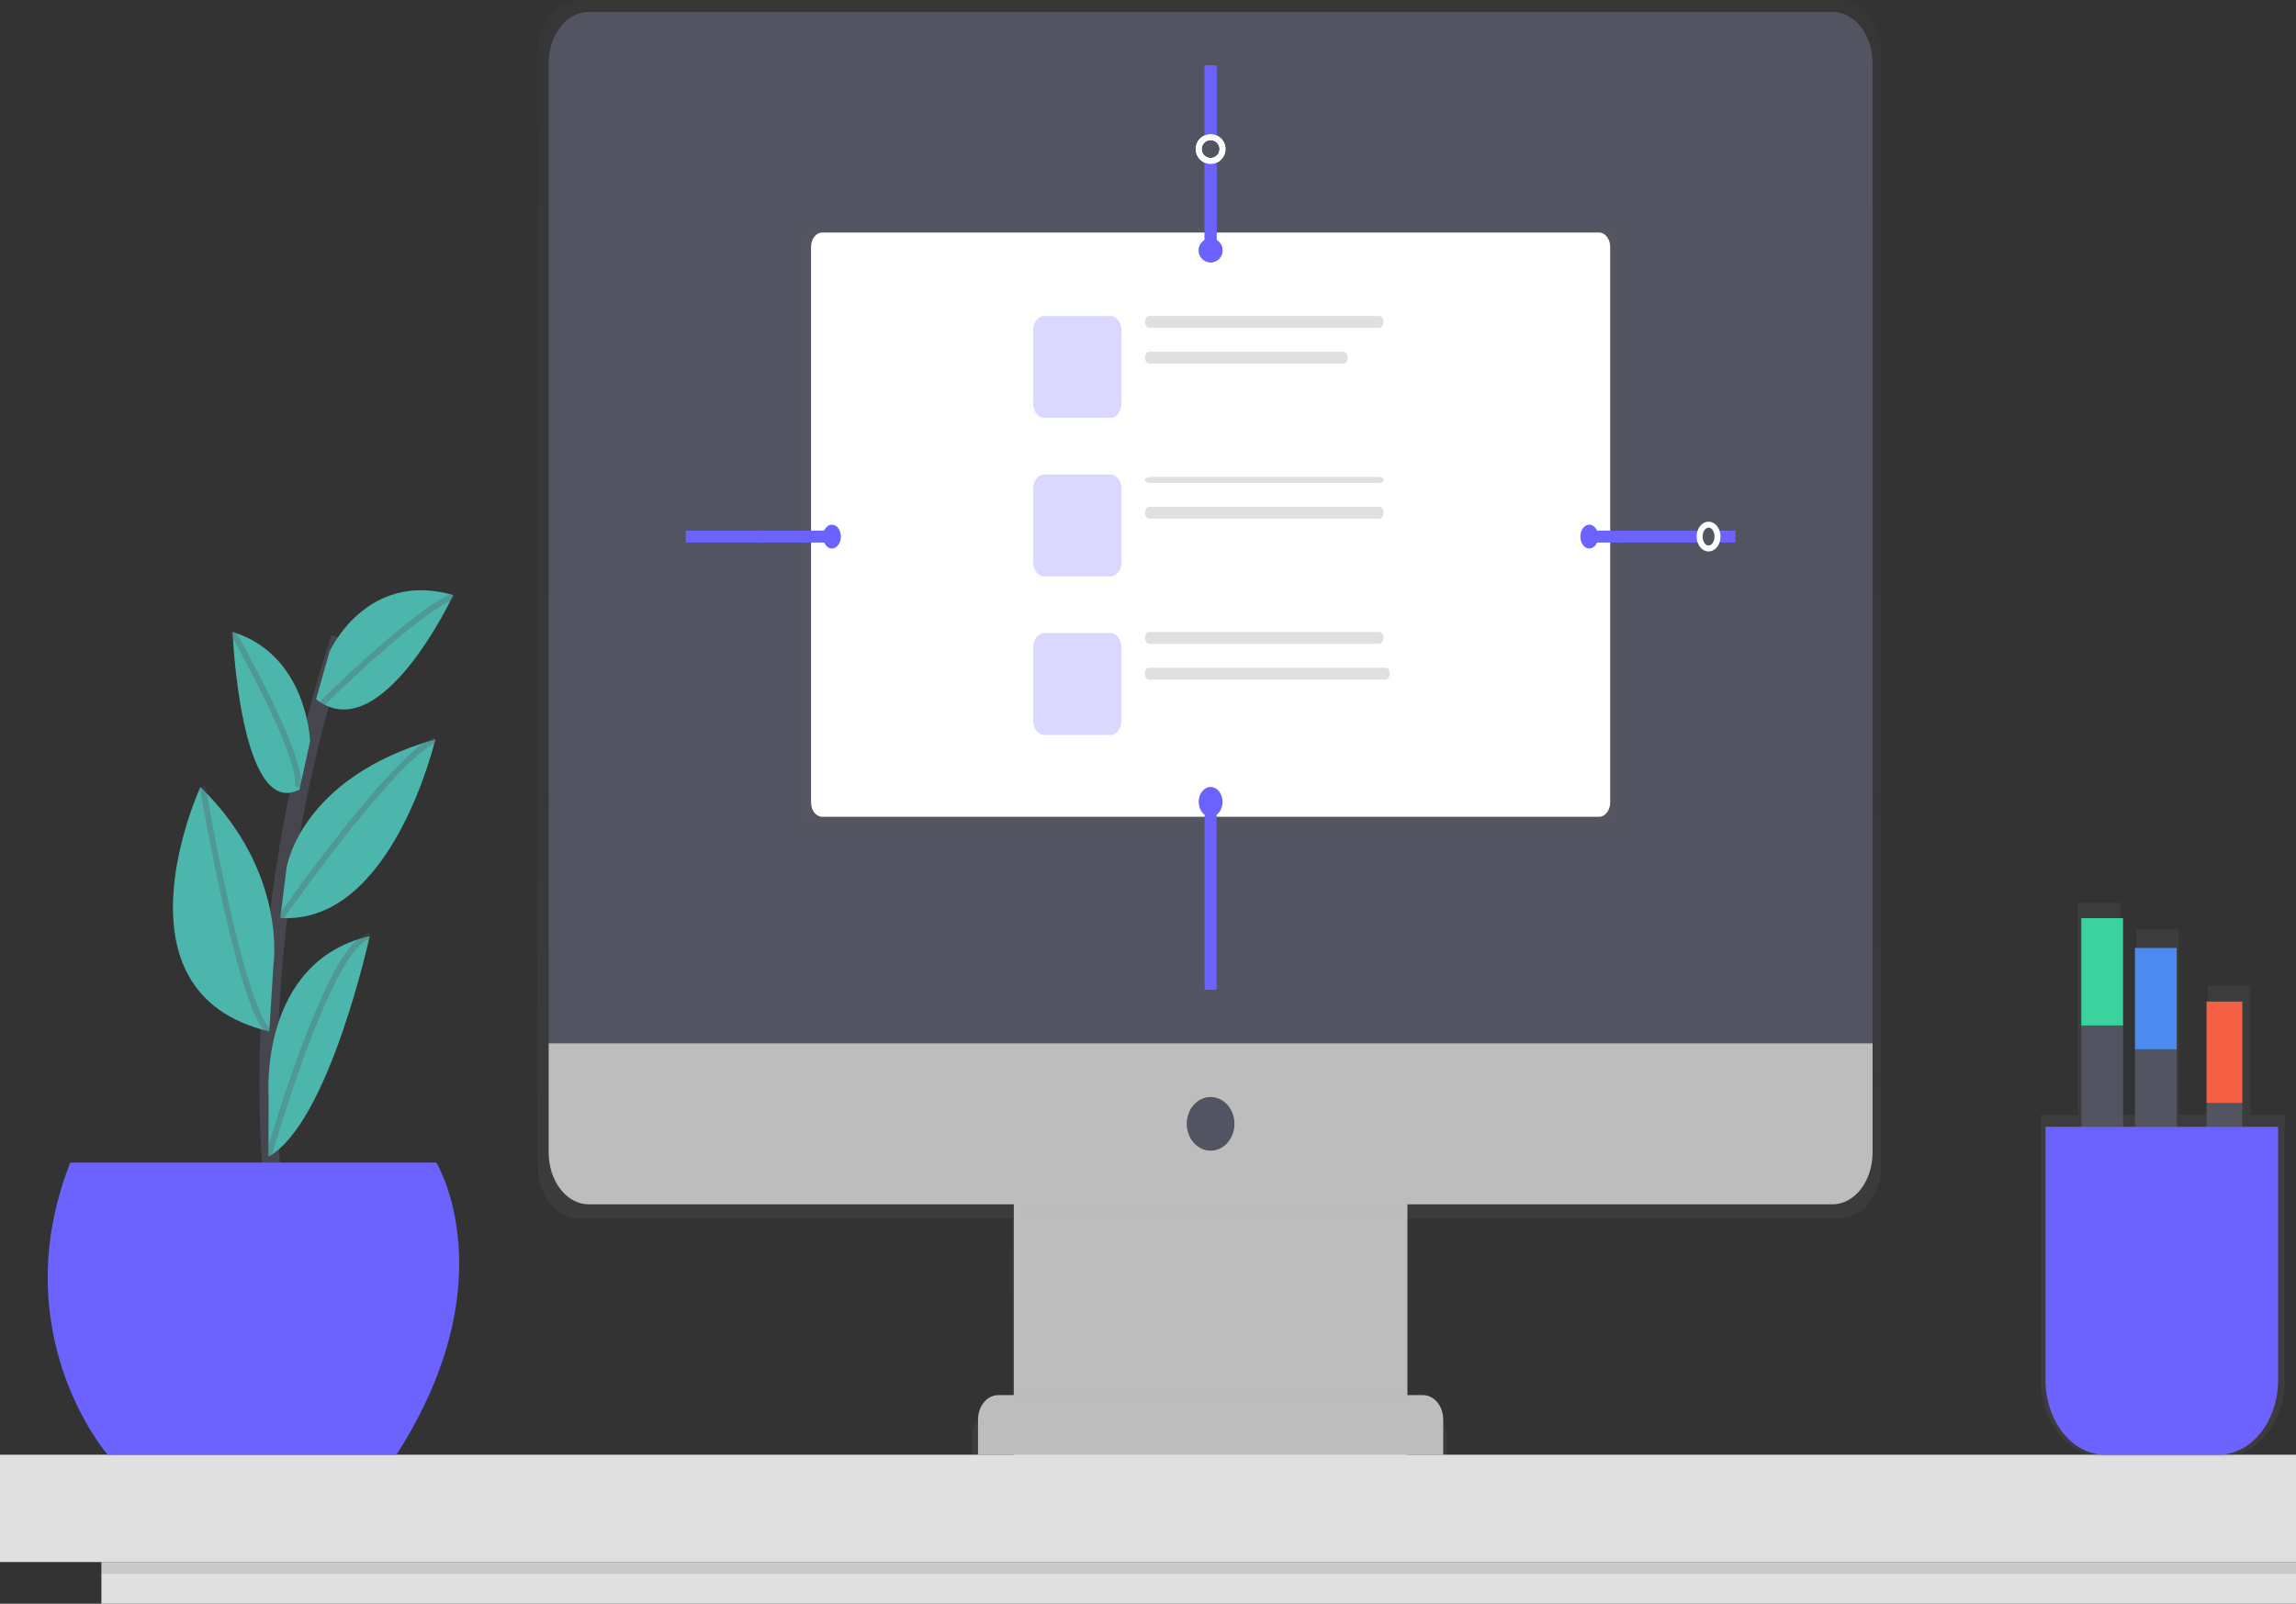 <svg width="385" height="269" viewBox="0 0 385 269" fill="none" xmlns="http://www.w3.org/2000/svg">
<rect x="0" y="0" width="385" height="269" fill="#333333" stroke="none"/>
<g id="undraw_responsive_6c8s 1" clip-path="url(#clip0)">
<g id="Group 1">
<path id="Vector" opacity="0.6" d="M46.885 208C46.885 208 38.53 163.879 57 107" stroke="#535461" stroke-width="3" stroke-miterlimit="10"/>
<path id="Vector_2" d="M55.254 109.305C55.254 109.305 61.364 95.585 76 99.807C76 99.807 63.902 125.799 53 117.288L55.254 109.305Z" fill="#4DB6AC"/>
<path id="Vector_3" d="M52 124.303C52 124.303 51.512 109.814 39 106C39 106 40.294 137.604 50.218 132.427L52 124.303Z" fill="#4DB6AC"/>
<path id="Vector_4" d="M48.049 145.594C48.049 145.594 50.225 130.501 73 124C73 124 65.736 155.215 47 153.963L48.049 145.594Z" fill="#4DB6AC"/>
<path id="Vector_5" d="M45.843 161.954C45.843 161.954 48.319 146.408 33.608 132C33.608 132 17.638 166.511 45.158 173L45.843 161.954Z" fill="#4DB6AC"/>
<path id="Vector_6" d="M45.042 183.857C45.042 183.857 43.318 161.37 62 157C62 157 55.177 188.401 45.016 194L45.042 183.857Z" fill="#4DB6AC"/>
<path id="Vector_7" opacity="0.3" d="M54 118C54 118 69.481 102.647 76 100" stroke="#535461" stroke-miterlimit="10"/>
<path id="Vector_8" opacity="0.3" d="M47 154C47 154 65.688 127.273 73 124" stroke="#535461" stroke-miterlimit="10"/>
<path id="Vector_9" opacity="0.3" d="M39 106C39 106 50.8 126.583 49.957 132" stroke="#535461" stroke-miterlimit="10"/>
<path id="Vector_10" opacity="0.3" d="M34 132C34 132 40.111 168.208 45 173" stroke="#535461" stroke-miterlimit="10"/>
<path id="Vector_11" opacity="0.3" d="M45 194C45 194 55.2 158.088 62 157" stroke="#535461" stroke-miterlimit="10"/>
</g>
<g id="Group" opacity="0.7">
<path id="Vector_12" opacity="0.7" d="M308.608 0H96.974C95.16 0.009 93.423 0.94 92.145 2.59C90.867 4.24 90.152 6.473 90.157 8.799V195.556C90.152 197.881 90.867 200.114 92.145 201.764C93.423 203.414 95.16 204.346 96.974 204.354H169.762V236.591H166.443C165.988 236.594 165.537 236.711 165.117 236.936C164.696 237.162 164.315 237.491 163.994 237.905C163.673 238.32 163.419 238.811 163.246 239.352C163.073 239.892 162.985 240.471 162.987 241.055V247.523H169.762V251.349H235.821V247.523H242.595V241.055C242.597 240.471 242.509 239.892 242.336 239.352C242.163 238.811 241.909 238.32 241.588 237.905C241.267 237.491 240.886 237.162 240.465 236.936C240.045 236.711 239.594 236.594 239.139 236.591H236.017V236.313H235.804V204.354H308.608C310.422 204.346 312.159 203.414 313.437 201.764C314.715 200.114 315.43 197.881 315.425 195.556V8.799C315.43 6.473 314.715 4.24 313.437 2.59C312.159 0.94 310.422 0.009 308.608 0Z" fill="url(#paint0_linear)"/>
</g>
<path id="Vector_13" d="M236 199H170V248H236V199Z" fill="#BDBDBD"/>
<g id="Group_2" opacity="0.1">
<path id="Vector_14" opacity="0.1" d="M171.684 203.626H234.446C235.202 199.408 235.808 196.659 235.808 196.659H170.192C170.192 196.659 170.865 199.398 171.684 203.626Z" fill="black"/>
</g>
<path id="Vector_15" d="M98.718 2H307.282C309.063 2 310.772 2.906 312.032 4.518C313.292 6.13 314 8.317 314 10.597V175H92V10.597C92 8.317 92.708 6.13 93.968 4.518C95.228 2.906 96.937 2 98.718 2Z" fill="#535461"/>
<path id="Vector_16" d="M307.282 202H98.718C96.937 202 95.228 201.084 93.968 199.454C92.708 197.823 92 195.612 92 193.306V175H314V193.306C314 195.612 313.292 197.823 312.032 199.454C310.772 201.084 309.063 202 307.282 202Z" fill="#BDBDBD"/>
<path id="Vector_17" d="M203 193C205.209 193 207 190.985 207 188.5C207 186.015 205.209 184 203 184C200.791 184 199 186.015 199 188.5C199 190.985 200.791 193 203 193Z" fill="#535461"/>
<path id="Vector_18" d="M167.39 234H238.61C239.509 234 240.372 234.43 241.007 235.196C241.643 235.963 242 237.002 242 238.085V244H164V238.085C164 237.549 164.088 237.017 164.258 236.522C164.428 236.026 164.678 235.576 164.993 235.196C165.308 234.817 165.681 234.516 166.093 234.311C166.504 234.106 166.945 234 167.39 234Z" fill="#BDBDBD"/>
<g id="poda1" opacity="0.5">
<path id="Vector_19" opacity="0.5" d="M270.079 38.11H135.921C134.883 38.11 134.041 39.19 134.041 40.522V136.311C134.041 137.643 134.883 138.723 135.921 138.723H270.079C271.117 138.723 271.959 137.643 271.959 136.311V40.522C271.959 39.19 271.117 38.11 270.079 38.11Z" fill="url(#paint1_linear)"/>
</g>
<path id="Vector_20" d="M268.125 39H137.875C136.84 39 136 40.073 136 41.397V134.603C136 135.927 136.84 137 137.875 137H268.125C269.16 137 270 135.927 270 134.603V41.397C270 40.073 269.16 39 268.125 39Z" fill="white"/>
<g id="box1" opacity="0.5">
<path id="Vector_21" opacity="0.5" d="M186.174 53.002H175.124C174.085 53.002 173.243 54.081 173.243 55.413V67.684C173.243 69.016 174.085 70.095 175.124 70.095H186.174C187.213 70.095 188.055 69.016 188.055 67.684V55.413C188.055 54.081 187.213 53.002 186.174 53.002Z" fill="#6C63FF"/>
</g>
<path id="Vector_22" d="M231.26 53H192.74C192.331 53 192 53.448 192 54C192 54.552 192.331 55 192.74 55H231.26C231.669 55 232 54.552 232 54C232 53.448 231.669 53 231.26 53Z" fill="#E0E0E0"/>
<path id="Vector_23" d="M225.243 59H192.757C192.339 59 192 59.448 192 60C192 60.552 192.339 61 192.757 61H225.243C225.661 61 226 60.552 226 60C226 59.448 225.661 59 225.243 59Z" fill="#E0E0E0"/>
<g id="box2" opacity="0.5">
<path id="Vector_24" opacity="0.5" d="M186.174 79.591H175.124C174.085 79.591 173.243 80.67 173.243 82.002V94.273C173.243 95.605 174.085 96.685 175.124 96.685H186.174C187.213 96.685 188.055 95.605 188.055 94.273V82.002C188.055 80.67 187.213 79.591 186.174 79.591Z" fill="#6C63FF"/>
</g>
<path id="Vector_25" d="M231.26 80H192.74C192.331 80 192 80.224 192 80.5C192 80.776 192.331 81 192.74 81H231.26C231.669 81 232 80.776 232 80.5C232 80.224 231.669 80 231.26 80Z" fill="#E0E0E0"/>
<path id="Vector_26" d="M231.26 85H192.74C192.331 85 192 85.448 192 86C192 86.552 192.331 87 192.74 87H231.26C231.669 87 232 86.552 232 86C232 85.448 231.669 85 231.26 85Z" fill="#E0E0E0"/>
<g id="box3" opacity="0.5">
<path id="Vector_27" opacity="0.5" d="M186.174 106.18H175.124C174.085 106.18 173.243 107.26 173.243 108.591V120.862C173.243 122.194 174.085 123.274 175.124 123.274H186.174C187.213 123.274 188.055 122.194 188.055 120.862V108.591C188.055 107.26 187.213 106.18 186.174 106.18Z" fill="#6C63FF"/>
</g>
<path id="Vector_28" d="M231.26 106H192.74C192.331 106 192 106.448 192 107C192 107.552 192.331 108 192.74 108H231.26C231.669 108 232 107.552 232 107C232 106.448 231.669 106 231.26 106Z" fill="#E0E0E0"/>
<path id="Vector_29" d="M232.323 112H192.677C192.303 112 192 112.402 192 112.898V113.102C192 113.598 192.303 114 192.677 114H232.323C232.697 114 233 113.598 233 113.102V112.898C233 112.402 232.697 112 232.323 112Z" fill="#E0E0E0"/>
<path id="Vector_30" d="M203 23V11" stroke="#6C63FF" stroke-width="2" stroke-miterlimit="10"/>
<path id="Vector_31" d="M203 42V27" stroke="#6C63FF" stroke-width="2" stroke-miterlimit="10"/>
<path id="Vector_32" d="M203 44C204.105 44 205 43.105 205 42C205 40.895 204.105 40 203 40C201.895 40 201 40.895 201 42C201 43.105 201.895 44 203 44Z" fill="#6C63FF"/>
<path id="Vector_33" d="M203 27C204.105 27 205 26.105 205 25C205 23.895 204.105 23 203 23C201.895 23 201 23.895 201 25C201 26.105 201.895 27 203 27Z" stroke="white" stroke-miterlimit="10"/>
<path id="Vector_34" d="M203 23V11" stroke="#6C63FF" stroke-width="2" stroke-miterlimit="10"/>
<path id="Vector_35" d="M203 42V27" stroke="#6C63FF" stroke-width="2" stroke-miterlimit="10"/>
<path id="Vector_36" d="M203 44C204.105 44 205 43.105 205 42C205 40.895 204.105 40 203 40C201.895 40 201 40.895 201 42C201 43.105 201.895 44 203 44Z" fill="#6C63FF"/>
<path id="Vector_37" d="M203 27C204.105 27 205 26.105 205 25C205 23.895 204.105 23 203 23C201.895 23 201 23.895 201 25C201 26.105 201.895 27 203 27Z" stroke="white" stroke-miterlimit="10"/>
<path id="Vector_38" d="M203 150V166" stroke="#6C63FF" stroke-width="2" stroke-miterlimit="10"/>
<path id="Vector_39" d="M203 135V150" stroke="#6C63FF" stroke-width="2" stroke-miterlimit="10"/>
<path id="Vector_40" d="M203 137C204.105 137 205 135.881 205 134.5C205 133.119 204.105 132 203 132C201.895 132 201 133.119 201 134.5C201 135.881 201.895 137 203 137Z" fill="#6C63FF"/>
<path id="Vector_41" d="M128 90H115" stroke="#6C63FF" stroke-width="2" stroke-miterlimit="10"/>
<path id="Vector_42" d="M139 90H127" stroke="#6C63FF" stroke-width="2" stroke-miterlimit="10"/>
<path id="Vector_43" d="M139.5 92C140.328 92 141 91.105 141 90C141 88.895 140.328 88 139.5 88C138.672 88 138 88.895 138 90C138 91.105 138.672 92 139.5 92Z" fill="#6C63FF"/>
<g id="Group_3" opacity="0.1">
<path id="Vector_44" opacity="0.1" d="M235.808 233.366H170.61V234.973H235.808V233.366Z" fill="black"/>
</g>
<g id="Group_4" opacity="0.1">
<path id="Vector_45" opacity="0.1" d="M73.44 195.052H12.003C11.865 195.411 11.732 195.77 11.585 196.124H71.35C71.35 196.124 83.174 215.473 65.332 244.351H66.753C85.56 214.879 73.44 195.052 73.44 195.052Z" fill="black"/>
</g>
<path id="Vector_46" d="M406 244H0V262H406V244Z" fill="#E0E0E0"/>
<path id="Vector_47" d="M389 262H17V269H389V262Z" fill="#E0E0E0"/>
<path id="Vector_48" opacity="0.1" d="M389 262H17V264H389V262Z" fill="black"/>
<path id="Vector_49" d="M288 90H291" stroke="#6C63FF" stroke-width="2" stroke-miterlimit="10"/>
<path id="Vector_50" d="M266 90H285" stroke="#6C63FF" stroke-width="2" stroke-miterlimit="10"/>
<path id="Vector_51" d="M266.5 92C267.328 92 268 91.105 268 90C268 88.895 267.328 88 266.5 88C265.672 88 265 88.895 265 90C265 91.105 265.672 92 266.5 92Z" fill="#6C63FF"/>
<path id="Vector_52" d="M286.5 92C287.328 92 288 91.105 288 90C288 88.895 287.328 88 286.5 88C285.672 88 285 88.895 285 90C285 91.105 285.672 92 286.5 92Z" stroke="white" stroke-miterlimit="10"/>
<g id="Group_5" opacity="0.7">
<path id="Vector_53" opacity="0.7" d="M381.459 238.392L381.501 238.311C381.587 238.14 381.672 237.961 381.755 237.776L381.801 237.674C381.882 237.499 381.959 237.32 382.031 237.138L382.069 237.047C382.153 236.838 382.232 236.629 382.303 236.409C382.454 235.971 382.585 235.522 382.696 235.064L382.738 234.887C382.775 234.721 382.813 234.555 382.846 234.389L382.888 234.153C382.916 234.003 382.941 233.851 382.963 233.698C382.963 233.612 382.988 233.526 383.001 233.441C383.013 233.355 383.039 233.14 383.055 232.985C383.072 232.83 383.055 232.808 383.08 232.722C383.105 232.637 383.105 232.396 383.114 232.23C383.114 232.155 383.114 232.074 383.114 231.999C383.114 231.758 383.114 231.511 383.114 231.27V187.014H377.325V165.322H370.22V187.014H365.322V155.859H358.217V187.014H355.547V151.406H348.442V187.014H342.173V231.276C342.173 238.499 346.858 244.351 352.621 244.351H372.682C374.322 244.359 375.941 243.876 377.41 242.94C378.878 242.004 380.156 240.641 381.141 238.96C381.244 238.771 381.35 238.581 381.459 238.392Z" fill="url(#paint2_linear)"/>
</g>
<path id="Vector_54" d="M356 172H349V226H356V172Z" fill="#535461"/>
<path id="Vector_55" d="M356 154H349V172H356V154Z" fill="#3AD29F"/>
<path id="Vector_56" d="M365 176H358V230H365V176Z" fill="#535461"/>
<path id="Vector_57" d="M365 159H358V176H365V159Z" fill="#4D8AF0"/>
<path id="Vector_58" d="M376 185H370V239H376V185Z" fill="#535461"/>
<path id="Vector_59" d="M376 168H370V185H376V168Z" fill="#F55F44"/>
<path id="Vector_60" d="M343 189H382V231.451C382 234.78 380.95 237.971 379.082 240.325C377.214 242.678 374.68 244 372.038 244H352.962C350.32 244 347.786 242.678 345.918 240.325C344.05 237.971 343 234.78 343 231.451V189Z" fill="#6C63FF"/>
<g id="Group_6" opacity="0.1">
<path id="Vector_61" opacity="0.1" d="M343.427 188.622V190.765H380.205V233.366C380.208 236.181 379.472 238.916 378.115 241.13C379.288 239.954 380.237 238.45 380.888 236.733C381.54 235.016 381.878 233.131 381.877 231.222V188.622H343.427Z" fill="black"/>
</g>
<path id="Vector_62" d="M11.78 195H73.16C73.16 195 85.269 214.707 66.48 244H18.043C18.043 244 0.506 223.761 11.78 195Z" fill="#6C63FF"/>
</g>
<defs>
<linearGradient id="paint0_linear" x1="202.791" y1="251.344" x2="202.791" y2="0" gradientUnits="userSpaceOnUse">
<stop stop-color="#808080" stop-opacity="0.25"/>
<stop offset="0.54" stop-color="#808080" stop-opacity="0.12"/>
<stop offset="1" stop-color="#808080" stop-opacity="0.1"/>
</linearGradient>
<linearGradient id="paint1_linear" x1="67124" y1="26084.7" x2="67124" y2="7193.67" gradientUnits="userSpaceOnUse">
<stop stop-color="#808080" stop-opacity="0.25"/>
<stop offset="0.54" stop-color="#808080" stop-opacity="0.12"/>
<stop offset="1" stop-color="#808080" stop-opacity="0.1"/>
</linearGradient>
<linearGradient id="paint2_linear" x1="38540.1" y1="52969.9" x2="42552.3" y2="52969.9" gradientUnits="userSpaceOnUse">
<stop stop-color="#808080" stop-opacity="0.25"/>
<stop offset="0.54" stop-color="#808080" stop-opacity="0.12"/>
<stop offset="1" stop-color="#808080" stop-opacity="0.1"/>
</linearGradient>
<clipPath id="clip0">
<rect width="385" height="269" fill="white"/>
</clipPath>
</defs>
</svg>
